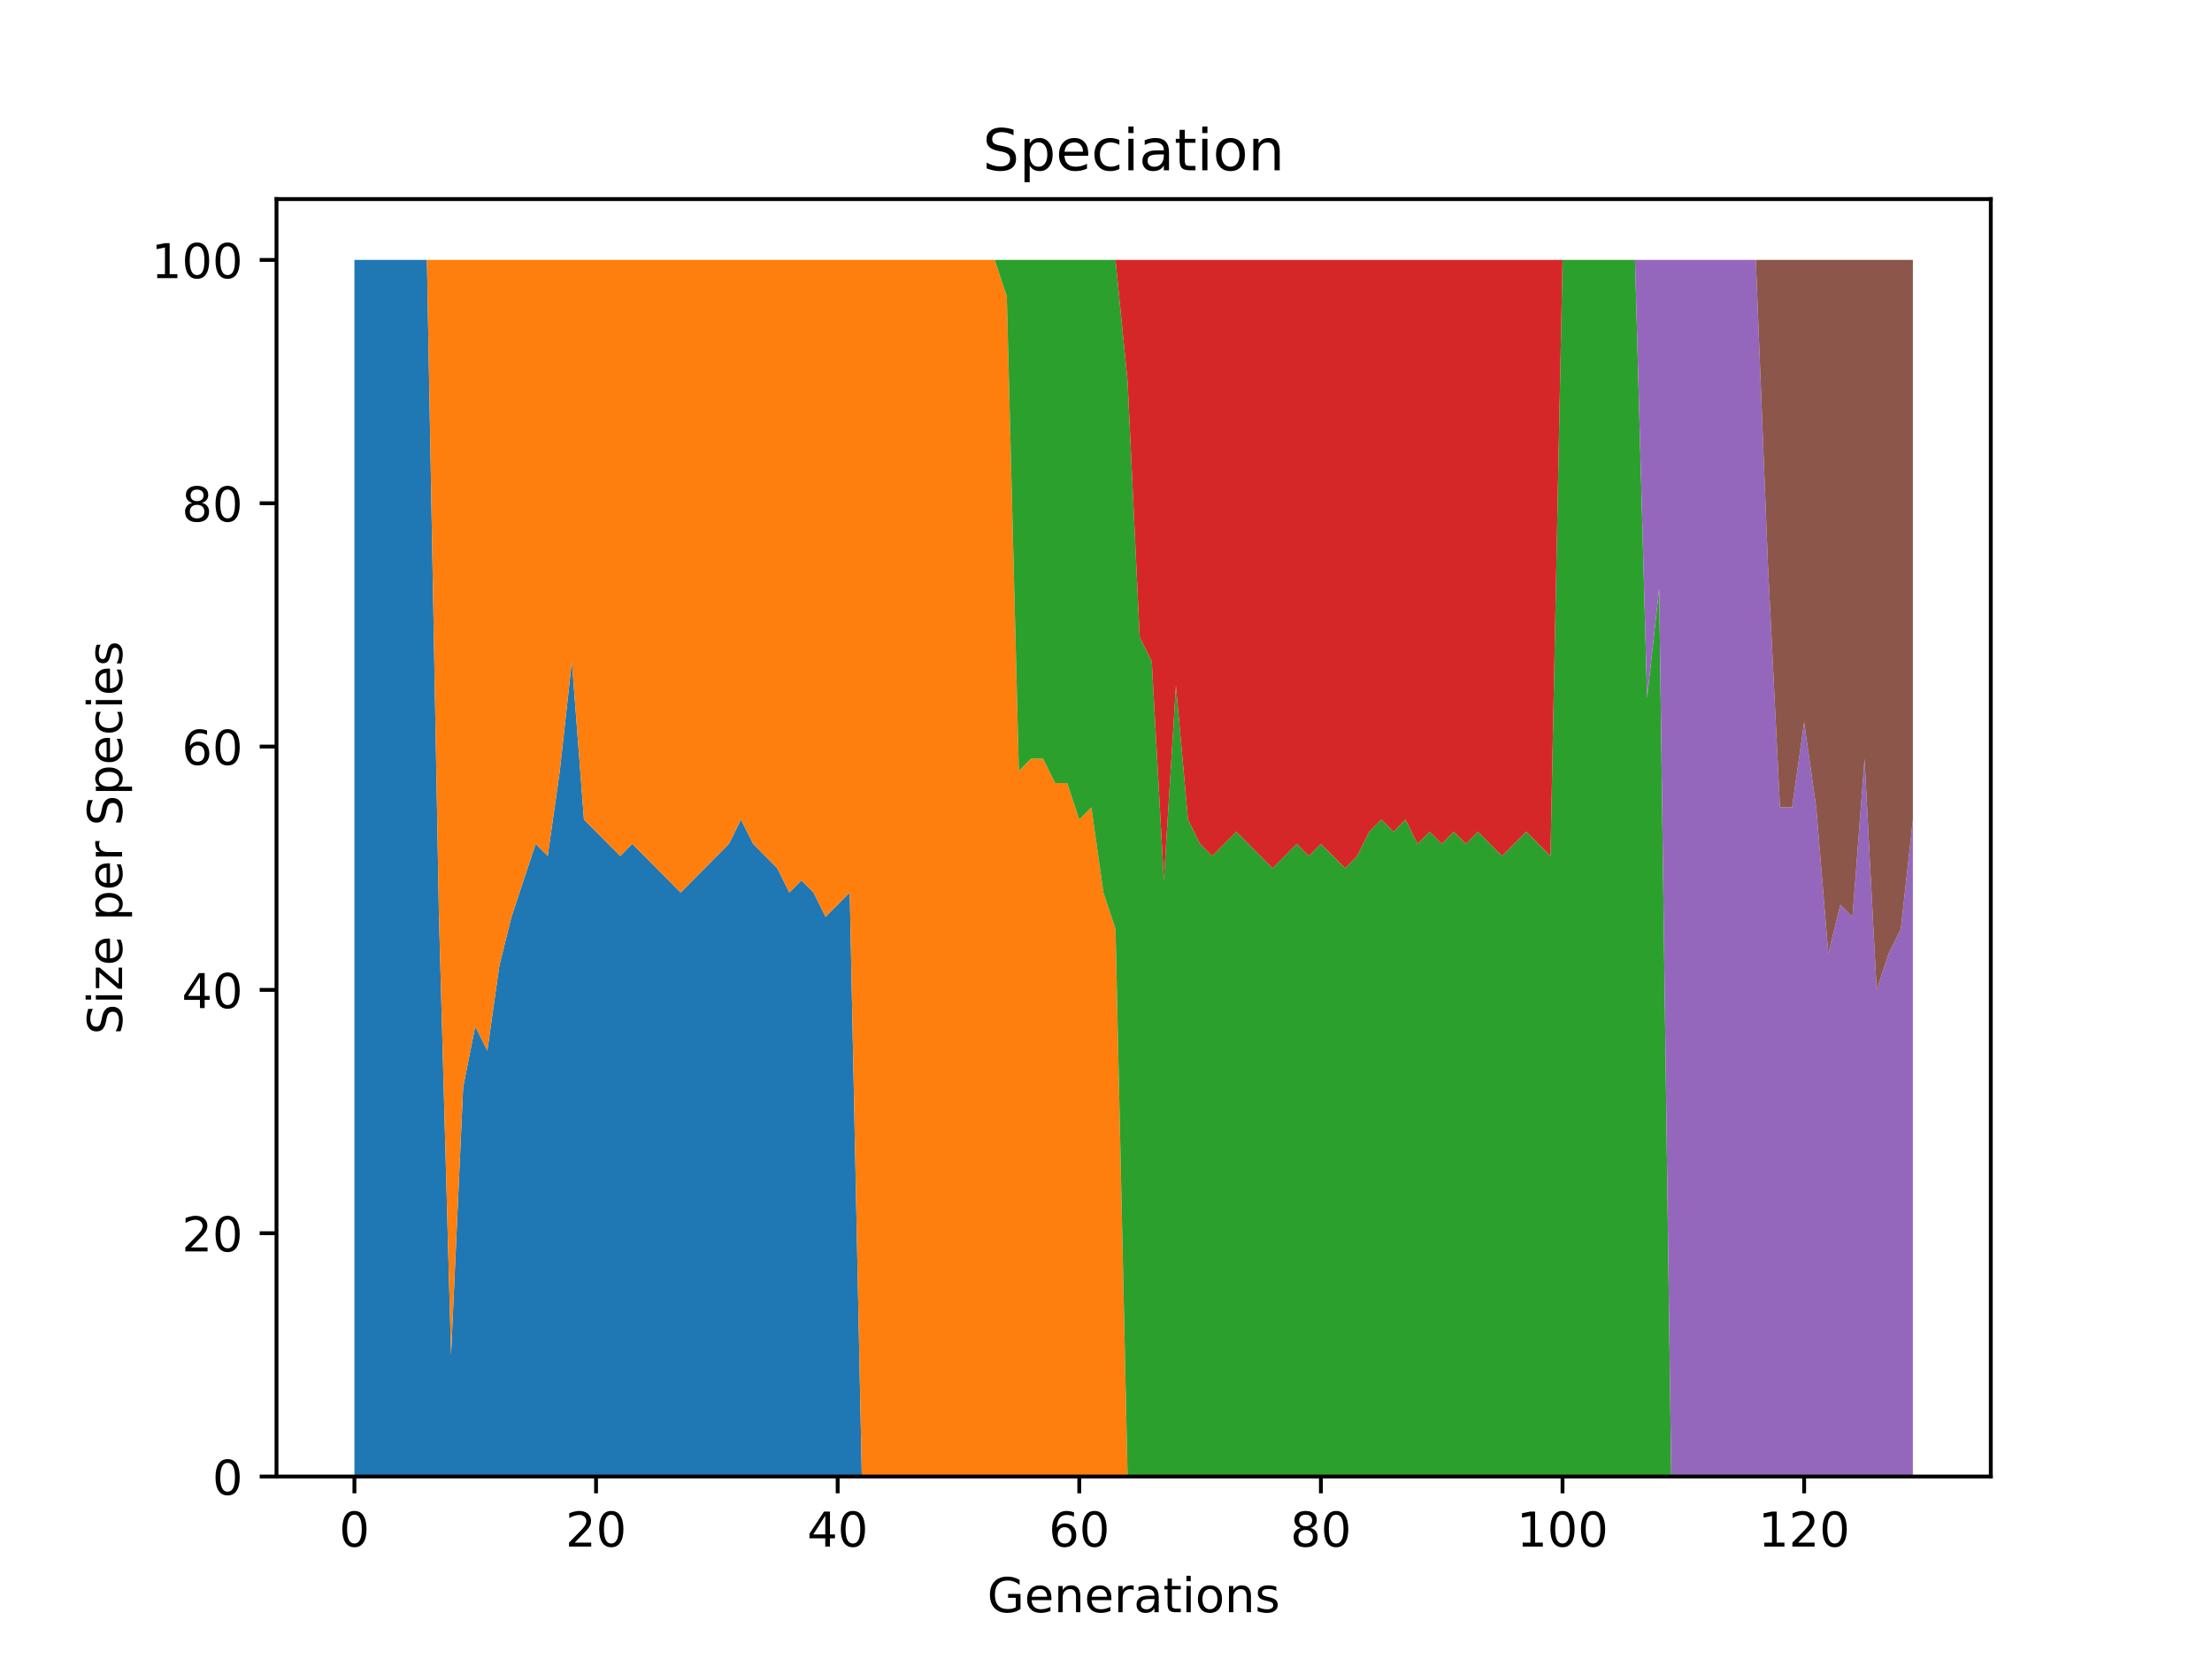<?xml version="1.0" encoding="utf-8" standalone="no"?>
<!DOCTYPE svg PUBLIC "-//W3C//DTD SVG 1.1//EN"
  "http://www.w3.org/Graphics/SVG/1.1/DTD/svg11.dtd">
<!-- Created with matplotlib (https://matplotlib.org/) -->
<svg height="345.6pt" version="1.1" viewBox="0 0 460.8 345.6" width="460.8pt" xmlns="http://www.w3.org/2000/svg" xmlns:xlink="http://www.w3.org/1999/xlink">
 <defs>
  <style type="text/css">*{stroke-linecap:butt;stroke-linejoin:round;}</style>
 </defs>
 <g id="figure_1">
  <g id="patch_1">
   <path d="M 0 345.6 
L 460.8 345.6 
L 460.8 0 
L 0 0 
z
" style="fill:#ffffff;"/>
  </g>
  <g id="axes_1">
   <g id="patch_2">
    <path d="M 57.6 307.584 
L 414.72 307.584 
L 414.72 41.472 
L 57.6 41.472 
z
" style="fill:#ffffff;"/>
   </g>
   <g id="PolyCollection_1">
    <path clip-path="url(#p47a2863ee7)" d="M 73.833 54.144 
L 73.833 307.584 
L 76.349 307.584 
L 78.866 307.584 
L 81.383 307.584 
L 83.9 307.584 
L 86.416 307.584 
L 88.933 307.584 
L 91.45 307.584 
L 93.966 307.584 
L 96.483 307.584 
L 99 307.584 
L 101.516 307.584 
L 104.033 307.584 
L 106.55 307.584 
L 109.067 307.584 
L 111.583 307.584 
L 114.1 307.584 
L 116.617 307.584 
L 119.133 307.584 
L 121.65 307.584 
L 124.167 307.584 
L 126.683 307.584 
L 129.2 307.584 
L 131.717 307.584 
L 134.234 307.584 
L 136.75 307.584 
L 139.267 307.584 
L 141.784 307.584 
L 144.3 307.584 
L 146.817 307.584 
L 149.334 307.584 
L 151.85 307.584 
L 154.367 307.584 
L 156.884 307.584 
L 159.401 307.584 
L 161.917 307.584 
L 164.434 307.584 
L 166.951 307.584 
L 169.467 307.584 
L 171.984 307.584 
L 174.501 307.584 
L 177.018 307.584 
L 179.534 307.584 
L 182.051 307.584 
L 184.568 307.584 
L 187.084 307.584 
L 189.601 307.584 
L 192.118 307.584 
L 194.634 307.584 
L 197.151 307.584 
L 199.668 307.584 
L 202.185 307.584 
L 204.701 307.584 
L 207.218 307.584 
L 209.735 307.584 
L 212.251 307.584 
L 214.768 307.584 
L 217.285 307.584 
L 219.801 307.584 
L 222.318 307.584 
L 224.835 307.584 
L 227.352 307.584 
L 229.868 307.584 
L 232.385 307.584 
L 234.902 307.584 
L 237.418 307.584 
L 239.935 307.584 
L 242.452 307.584 
L 244.968 307.584 
L 247.485 307.584 
L 250.002 307.584 
L 252.519 307.584 
L 255.035 307.584 
L 257.552 307.584 
L 260.069 307.584 
L 262.585 307.584 
L 265.102 307.584 
L 267.619 307.584 
L 270.135 307.584 
L 272.652 307.584 
L 275.169 307.584 
L 277.686 307.584 
L 280.202 307.584 
L 282.719 307.584 
L 285.236 307.584 
L 287.752 307.584 
L 290.269 307.584 
L 292.786 307.584 
L 295.302 307.584 
L 297.819 307.584 
L 300.336 307.584 
L 302.853 307.584 
L 305.369 307.584 
L 307.886 307.584 
L 310.403 307.584 
L 312.919 307.584 
L 315.436 307.584 
L 317.953 307.584 
L 320.47 307.584 
L 322.986 307.584 
L 325.503 307.584 
L 328.02 307.584 
L 330.536 307.584 
L 333.053 307.584 
L 335.57 307.584 
L 338.086 307.584 
L 340.603 307.584 
L 343.12 307.584 
L 345.637 307.584 
L 348.153 307.584 
L 350.67 307.584 
L 353.187 307.584 
L 355.703 307.584 
L 358.22 307.584 
L 360.737 307.584 
L 363.253 307.584 
L 365.77 307.584 
L 368.287 307.584 
L 370.804 307.584 
L 373.32 307.584 
L 375.837 307.584 
L 378.354 307.584 
L 380.87 307.584 
L 383.387 307.584 
L 385.904 307.584 
L 388.42 307.584 
L 390.937 307.584 
L 393.454 307.584 
L 395.971 307.584 
L 398.487 307.584 
L 398.487 307.584 
L 398.487 307.584 
L 395.971 307.584 
L 393.454 307.584 
L 390.937 307.584 
L 388.42 307.584 
L 385.904 307.584 
L 383.387 307.584 
L 380.87 307.584 
L 378.354 307.584 
L 375.837 307.584 
L 373.32 307.584 
L 370.804 307.584 
L 368.287 307.584 
L 365.77 307.584 
L 363.253 307.584 
L 360.737 307.584 
L 358.22 307.584 
L 355.703 307.584 
L 353.187 307.584 
L 350.67 307.584 
L 348.153 307.584 
L 345.637 307.584 
L 343.12 307.584 
L 340.603 307.584 
L 338.086 307.584 
L 335.57 307.584 
L 333.053 307.584 
L 330.536 307.584 
L 328.02 307.584 
L 325.503 307.584 
L 322.986 307.584 
L 320.47 307.584 
L 317.953 307.584 
L 315.436 307.584 
L 312.919 307.584 
L 310.403 307.584 
L 307.886 307.584 
L 305.369 307.584 
L 302.853 307.584 
L 300.336 307.584 
L 297.819 307.584 
L 295.302 307.584 
L 292.786 307.584 
L 290.269 307.584 
L 287.752 307.584 
L 285.236 307.584 
L 282.719 307.584 
L 280.202 307.584 
L 277.686 307.584 
L 275.169 307.584 
L 272.652 307.584 
L 270.135 307.584 
L 267.619 307.584 
L 265.102 307.584 
L 262.585 307.584 
L 260.069 307.584 
L 257.552 307.584 
L 255.035 307.584 
L 252.519 307.584 
L 250.002 307.584 
L 247.485 307.584 
L 244.968 307.584 
L 242.452 307.584 
L 239.935 307.584 
L 237.418 307.584 
L 234.902 307.584 
L 232.385 307.584 
L 229.868 307.584 
L 227.352 307.584 
L 224.835 307.584 
L 222.318 307.584 
L 219.801 307.584 
L 217.285 307.584 
L 214.768 307.584 
L 212.251 307.584 
L 209.735 307.584 
L 207.218 307.584 
L 204.701 307.584 
L 202.185 307.584 
L 199.668 307.584 
L 197.151 307.584 
L 194.634 307.584 
L 192.118 307.584 
L 189.601 307.584 
L 187.084 307.584 
L 184.568 307.584 
L 182.051 307.584 
L 179.534 307.584 
L 177.018 185.933 
L 174.501 188.467 
L 171.984 191.002 
L 169.467 185.933 
L 166.951 183.398 
L 164.434 185.933 
L 161.917 180.864 
L 159.401 178.33 
L 156.884 175.795 
L 154.367 170.726 
L 151.85 175.795 
L 149.334 178.33 
L 146.817 180.864 
L 144.3 183.398 
L 141.784 185.933 
L 139.267 183.398 
L 136.75 180.864 
L 134.234 178.33 
L 131.717 175.795 
L 129.2 178.33 
L 126.683 175.795 
L 124.167 173.261 
L 121.65 170.726 
L 119.133 137.779 
L 116.617 160.589 
L 114.1 178.33 
L 111.583 175.795 
L 109.067 183.398 
L 106.55 191.002 
L 104.033 201.139 
L 101.516 218.88 
L 99 213.811 
L 96.483 226.483 
L 93.966 282.24 
L 91.45 191.002 
L 88.933 54.144 
L 86.416 54.144 
L 83.9 54.144 
L 81.383 54.144 
L 78.866 54.144 
L 76.349 54.144 
L 73.833 54.144 
z
" style="fill:#1f77b4;"/>
   </g>
   <g id="PolyCollection_2">
    <path clip-path="url(#p47a2863ee7)" d="M 73.833 54.144 
L 73.833 54.144 
L 76.349 54.144 
L 78.866 54.144 
L 81.383 54.144 
L 83.9 54.144 
L 86.416 54.144 
L 88.933 54.144 
L 91.45 191.002 
L 93.966 282.24 
L 96.483 226.483 
L 99 213.811 
L 101.516 218.88 
L 104.033 201.139 
L 106.55 191.002 
L 109.067 183.398 
L 111.583 175.795 
L 114.1 178.33 
L 116.617 160.589 
L 119.133 137.779 
L 121.65 170.726 
L 124.167 173.261 
L 126.683 175.795 
L 129.2 178.33 
L 131.717 175.795 
L 134.234 178.33 
L 136.75 180.864 
L 139.267 183.398 
L 141.784 185.933 
L 144.3 183.398 
L 146.817 180.864 
L 149.334 178.33 
L 151.85 175.795 
L 154.367 170.726 
L 156.884 175.795 
L 159.401 178.33 
L 161.917 180.864 
L 164.434 185.933 
L 166.951 183.398 
L 169.467 185.933 
L 171.984 191.002 
L 174.501 188.467 
L 177.018 185.933 
L 179.534 307.584 
L 182.051 307.584 
L 184.568 307.584 
L 187.084 307.584 
L 189.601 307.584 
L 192.118 307.584 
L 194.634 307.584 
L 197.151 307.584 
L 199.668 307.584 
L 202.185 307.584 
L 204.701 307.584 
L 207.218 307.584 
L 209.735 307.584 
L 212.251 307.584 
L 214.768 307.584 
L 217.285 307.584 
L 219.801 307.584 
L 222.318 307.584 
L 224.835 307.584 
L 227.352 307.584 
L 229.868 307.584 
L 232.385 307.584 
L 234.902 307.584 
L 237.418 307.584 
L 239.935 307.584 
L 242.452 307.584 
L 244.968 307.584 
L 247.485 307.584 
L 250.002 307.584 
L 252.519 307.584 
L 255.035 307.584 
L 257.552 307.584 
L 260.069 307.584 
L 262.585 307.584 
L 265.102 307.584 
L 267.619 307.584 
L 270.135 307.584 
L 272.652 307.584 
L 275.169 307.584 
L 277.686 307.584 
L 280.202 307.584 
L 282.719 307.584 
L 285.236 307.584 
L 287.752 307.584 
L 290.269 307.584 
L 292.786 307.584 
L 295.302 307.584 
L 297.819 307.584 
L 300.336 307.584 
L 302.853 307.584 
L 305.369 307.584 
L 307.886 307.584 
L 310.403 307.584 
L 312.919 307.584 
L 315.436 307.584 
L 317.953 307.584 
L 320.47 307.584 
L 322.986 307.584 
L 325.503 307.584 
L 328.02 307.584 
L 330.536 307.584 
L 333.053 307.584 
L 335.57 307.584 
L 338.086 307.584 
L 340.603 307.584 
L 343.12 307.584 
L 345.637 307.584 
L 348.153 307.584 
L 350.67 307.584 
L 353.187 307.584 
L 355.703 307.584 
L 358.22 307.584 
L 360.737 307.584 
L 363.253 307.584 
L 365.77 307.584 
L 368.287 307.584 
L 370.804 307.584 
L 373.32 307.584 
L 375.837 307.584 
L 378.354 307.584 
L 380.87 307.584 
L 383.387 307.584 
L 385.904 307.584 
L 388.42 307.584 
L 390.937 307.584 
L 393.454 307.584 
L 395.971 307.584 
L 398.487 307.584 
L 398.487 307.584 
L 398.487 307.584 
L 395.971 307.584 
L 393.454 307.584 
L 390.937 307.584 
L 388.42 307.584 
L 385.904 307.584 
L 383.387 307.584 
L 380.87 307.584 
L 378.354 307.584 
L 375.837 307.584 
L 373.32 307.584 
L 370.804 307.584 
L 368.287 307.584 
L 365.77 307.584 
L 363.253 307.584 
L 360.737 307.584 
L 358.22 307.584 
L 355.703 307.584 
L 353.187 307.584 
L 350.67 307.584 
L 348.153 307.584 
L 345.637 307.584 
L 343.12 307.584 
L 340.603 307.584 
L 338.086 307.584 
L 335.57 307.584 
L 333.053 307.584 
L 330.536 307.584 
L 328.02 307.584 
L 325.503 307.584 
L 322.986 307.584 
L 320.47 307.584 
L 317.953 307.584 
L 315.436 307.584 
L 312.919 307.584 
L 310.403 307.584 
L 307.886 307.584 
L 305.369 307.584 
L 302.853 307.584 
L 300.336 307.584 
L 297.819 307.584 
L 295.302 307.584 
L 292.786 307.584 
L 290.269 307.584 
L 287.752 307.584 
L 285.236 307.584 
L 282.719 307.584 
L 280.202 307.584 
L 277.686 307.584 
L 275.169 307.584 
L 272.652 307.584 
L 270.135 307.584 
L 267.619 307.584 
L 265.102 307.584 
L 262.585 307.584 
L 260.069 307.584 
L 257.552 307.584 
L 255.035 307.584 
L 252.519 307.584 
L 250.002 307.584 
L 247.485 307.584 
L 244.968 307.584 
L 242.452 307.584 
L 239.935 307.584 
L 237.418 307.584 
L 234.902 307.584 
L 232.385 193.536 
L 229.868 185.933 
L 227.352 168.192 
L 224.835 170.726 
L 222.318 163.123 
L 219.801 163.123 
L 217.285 158.054 
L 214.768 158.054 
L 212.251 160.589 
L 209.735 61.747 
L 207.218 54.144 
L 204.701 54.144 
L 202.185 54.144 
L 199.668 54.144 
L 197.151 54.144 
L 194.634 54.144 
L 192.118 54.144 
L 189.601 54.144 
L 187.084 54.144 
L 184.568 54.144 
L 182.051 54.144 
L 179.534 54.144 
L 177.018 54.144 
L 174.501 54.144 
L 171.984 54.144 
L 169.467 54.144 
L 166.951 54.144 
L 164.434 54.144 
L 161.917 54.144 
L 159.401 54.144 
L 156.884 54.144 
L 154.367 54.144 
L 151.85 54.144 
L 149.334 54.144 
L 146.817 54.144 
L 144.3 54.144 
L 141.784 54.144 
L 139.267 54.144 
L 136.75 54.144 
L 134.234 54.144 
L 131.717 54.144 
L 129.2 54.144 
L 126.683 54.144 
L 124.167 54.144 
L 121.65 54.144 
L 119.133 54.144 
L 116.617 54.144 
L 114.1 54.144 
L 111.583 54.144 
L 109.067 54.144 
L 106.55 54.144 
L 104.033 54.144 
L 101.516 54.144 
L 99 54.144 
L 96.483 54.144 
L 93.966 54.144 
L 91.45 54.144 
L 88.933 54.144 
L 86.416 54.144 
L 83.9 54.144 
L 81.383 54.144 
L 78.866 54.144 
L 76.349 54.144 
L 73.833 54.144 
z
" style="fill:#ff7f0e;"/>
   </g>
   <g id="PolyCollection_3">
    <path clip-path="url(#p47a2863ee7)" d="M 73.833 54.144 
L 73.833 54.144 
L 76.349 54.144 
L 78.866 54.144 
L 81.383 54.144 
L 83.9 54.144 
L 86.416 54.144 
L 88.933 54.144 
L 91.45 54.144 
L 93.966 54.144 
L 96.483 54.144 
L 99 54.144 
L 101.516 54.144 
L 104.033 54.144 
L 106.55 54.144 
L 109.067 54.144 
L 111.583 54.144 
L 114.1 54.144 
L 116.617 54.144 
L 119.133 54.144 
L 121.65 54.144 
L 124.167 54.144 
L 126.683 54.144 
L 129.2 54.144 
L 131.717 54.144 
L 134.234 54.144 
L 136.75 54.144 
L 139.267 54.144 
L 141.784 54.144 
L 144.3 54.144 
L 146.817 54.144 
L 149.334 54.144 
L 151.85 54.144 
L 154.367 54.144 
L 156.884 54.144 
L 159.401 54.144 
L 161.917 54.144 
L 164.434 54.144 
L 166.951 54.144 
L 169.467 54.144 
L 171.984 54.144 
L 174.501 54.144 
L 177.018 54.144 
L 179.534 54.144 
L 182.051 54.144 
L 184.568 54.144 
L 187.084 54.144 
L 189.601 54.144 
L 192.118 54.144 
L 194.634 54.144 
L 197.151 54.144 
L 199.668 54.144 
L 202.185 54.144 
L 204.701 54.144 
L 207.218 54.144 
L 209.735 61.747 
L 212.251 160.589 
L 214.768 158.054 
L 217.285 158.054 
L 219.801 163.123 
L 222.318 163.123 
L 224.835 170.726 
L 227.352 168.192 
L 229.868 185.933 
L 232.385 193.536 
L 234.902 307.584 
L 237.418 307.584 
L 239.935 307.584 
L 242.452 307.584 
L 244.968 307.584 
L 247.485 307.584 
L 250.002 307.584 
L 252.519 307.584 
L 255.035 307.584 
L 257.552 307.584 
L 260.069 307.584 
L 262.585 307.584 
L 265.102 307.584 
L 267.619 307.584 
L 270.135 307.584 
L 272.652 307.584 
L 275.169 307.584 
L 277.686 307.584 
L 280.202 307.584 
L 282.719 307.584 
L 285.236 307.584 
L 287.752 307.584 
L 290.269 307.584 
L 292.786 307.584 
L 295.302 307.584 
L 297.819 307.584 
L 300.336 307.584 
L 302.853 307.584 
L 305.369 307.584 
L 307.886 307.584 
L 310.403 307.584 
L 312.919 307.584 
L 315.436 307.584 
L 317.953 307.584 
L 320.47 307.584 
L 322.986 307.584 
L 325.503 307.584 
L 328.02 307.584 
L 330.536 307.584 
L 333.053 307.584 
L 335.57 307.584 
L 338.086 307.584 
L 340.603 307.584 
L 343.12 307.584 
L 345.637 307.584 
L 348.153 307.584 
L 350.67 307.584 
L 353.187 307.584 
L 355.703 307.584 
L 358.22 307.584 
L 360.737 307.584 
L 363.253 307.584 
L 365.77 307.584 
L 368.287 307.584 
L 370.804 307.584 
L 373.32 307.584 
L 375.837 307.584 
L 378.354 307.584 
L 380.87 307.584 
L 383.387 307.584 
L 385.904 307.584 
L 388.42 307.584 
L 390.937 307.584 
L 393.454 307.584 
L 395.971 307.584 
L 398.487 307.584 
L 398.487 307.584 
L 398.487 307.584 
L 395.971 307.584 
L 393.454 307.584 
L 390.937 307.584 
L 388.42 307.584 
L 385.904 307.584 
L 383.387 307.584 
L 380.87 307.584 
L 378.354 307.584 
L 375.837 307.584 
L 373.32 307.584 
L 370.804 307.584 
L 368.287 307.584 
L 365.77 307.584 
L 363.253 307.584 
L 360.737 307.584 
L 358.22 307.584 
L 355.703 307.584 
L 353.187 307.584 
L 350.67 307.584 
L 348.153 307.584 
L 345.637 122.573 
L 343.12 145.382 
L 340.603 54.144 
L 338.086 54.144 
L 335.57 54.144 
L 333.053 54.144 
L 330.536 54.144 
L 328.02 54.144 
L 325.503 54.144 
L 322.986 178.33 
L 320.47 175.795 
L 317.953 173.261 
L 315.436 175.795 
L 312.919 178.33 
L 310.403 175.795 
L 307.886 173.261 
L 305.369 175.795 
L 302.853 173.261 
L 300.336 175.795 
L 297.819 173.261 
L 295.302 175.795 
L 292.786 170.726 
L 290.269 173.261 
L 287.752 170.726 
L 285.236 173.261 
L 282.719 178.33 
L 280.202 180.864 
L 277.686 178.33 
L 275.169 175.795 
L 272.652 178.33 
L 270.135 175.795 
L 267.619 178.33 
L 265.102 180.864 
L 262.585 178.33 
L 260.069 175.795 
L 257.552 173.261 
L 255.035 175.795 
L 252.519 178.33 
L 250.002 175.795 
L 247.485 170.726 
L 244.968 142.848 
L 242.452 183.398 
L 239.935 137.779 
L 237.418 132.71 
L 234.902 79.488 
L 232.385 54.144 
L 229.868 54.144 
L 227.352 54.144 
L 224.835 54.144 
L 222.318 54.144 
L 219.801 54.144 
L 217.285 54.144 
L 214.768 54.144 
L 212.251 54.144 
L 209.735 54.144 
L 207.218 54.144 
L 204.701 54.144 
L 202.185 54.144 
L 199.668 54.144 
L 197.151 54.144 
L 194.634 54.144 
L 192.118 54.144 
L 189.601 54.144 
L 187.084 54.144 
L 184.568 54.144 
L 182.051 54.144 
L 179.534 54.144 
L 177.018 54.144 
L 174.501 54.144 
L 171.984 54.144 
L 169.467 54.144 
L 166.951 54.144 
L 164.434 54.144 
L 161.917 54.144 
L 159.401 54.144 
L 156.884 54.144 
L 154.367 54.144 
L 151.85 54.144 
L 149.334 54.144 
L 146.817 54.144 
L 144.3 54.144 
L 141.784 54.144 
L 139.267 54.144 
L 136.75 54.144 
L 134.234 54.144 
L 131.717 54.144 
L 129.2 54.144 
L 126.683 54.144 
L 124.167 54.144 
L 121.65 54.144 
L 119.133 54.144 
L 116.617 54.144 
L 114.1 54.144 
L 111.583 54.144 
L 109.067 54.144 
L 106.55 54.144 
L 104.033 54.144 
L 101.516 54.144 
L 99 54.144 
L 96.483 54.144 
L 93.966 54.144 
L 91.45 54.144 
L 88.933 54.144 
L 86.416 54.144 
L 83.9 54.144 
L 81.383 54.144 
L 78.866 54.144 
L 76.349 54.144 
L 73.833 54.144 
z
" style="fill:#2ca02c;"/>
   </g>
   <g id="PolyCollection_4">
    <path clip-path="url(#p47a2863ee7)" d="M 73.833 54.144 
L 73.833 54.144 
L 76.349 54.144 
L 78.866 54.144 
L 81.383 54.144 
L 83.9 54.144 
L 86.416 54.144 
L 88.933 54.144 
L 91.45 54.144 
L 93.966 54.144 
L 96.483 54.144 
L 99 54.144 
L 101.516 54.144 
L 104.033 54.144 
L 106.55 54.144 
L 109.067 54.144 
L 111.583 54.144 
L 114.1 54.144 
L 116.617 54.144 
L 119.133 54.144 
L 121.65 54.144 
L 124.167 54.144 
L 126.683 54.144 
L 129.2 54.144 
L 131.717 54.144 
L 134.234 54.144 
L 136.75 54.144 
L 139.267 54.144 
L 141.784 54.144 
L 144.3 54.144 
L 146.817 54.144 
L 149.334 54.144 
L 151.85 54.144 
L 154.367 54.144 
L 156.884 54.144 
L 159.401 54.144 
L 161.917 54.144 
L 164.434 54.144 
L 166.951 54.144 
L 169.467 54.144 
L 171.984 54.144 
L 174.501 54.144 
L 177.018 54.144 
L 179.534 54.144 
L 182.051 54.144 
L 184.568 54.144 
L 187.084 54.144 
L 189.601 54.144 
L 192.118 54.144 
L 194.634 54.144 
L 197.151 54.144 
L 199.668 54.144 
L 202.185 54.144 
L 204.701 54.144 
L 207.218 54.144 
L 209.735 54.144 
L 212.251 54.144 
L 214.768 54.144 
L 217.285 54.144 
L 219.801 54.144 
L 222.318 54.144 
L 224.835 54.144 
L 227.352 54.144 
L 229.868 54.144 
L 232.385 54.144 
L 234.902 79.488 
L 237.418 132.71 
L 239.935 137.779 
L 242.452 183.398 
L 244.968 142.848 
L 247.485 170.726 
L 250.002 175.795 
L 252.519 178.33 
L 255.035 175.795 
L 257.552 173.261 
L 260.069 175.795 
L 262.585 178.33 
L 265.102 180.864 
L 267.619 178.33 
L 270.135 175.795 
L 272.652 178.33 
L 275.169 175.795 
L 277.686 178.33 
L 280.202 180.864 
L 282.719 178.33 
L 285.236 173.261 
L 287.752 170.726 
L 290.269 173.261 
L 292.786 170.726 
L 295.302 175.795 
L 297.819 173.261 
L 300.336 175.795 
L 302.853 173.261 
L 305.369 175.795 
L 307.886 173.261 
L 310.403 175.795 
L 312.919 178.33 
L 315.436 175.795 
L 317.953 173.261 
L 320.47 175.795 
L 322.986 178.33 
L 325.503 54.144 
L 328.02 54.144 
L 330.536 54.144 
L 333.053 54.144 
L 335.57 54.144 
L 338.086 54.144 
L 340.603 54.144 
L 343.12 145.382 
L 345.637 122.573 
L 348.153 307.584 
L 350.67 307.584 
L 353.187 307.584 
L 355.703 307.584 
L 358.22 307.584 
L 360.737 307.584 
L 363.253 307.584 
L 365.77 307.584 
L 368.287 307.584 
L 370.804 307.584 
L 373.32 307.584 
L 375.837 307.584 
L 378.354 307.584 
L 380.87 307.584 
L 383.387 307.584 
L 385.904 307.584 
L 388.42 307.584 
L 390.937 307.584 
L 393.454 307.584 
L 395.971 307.584 
L 398.487 307.584 
L 398.487 307.584 
L 398.487 307.584 
L 395.971 307.584 
L 393.454 307.584 
L 390.937 307.584 
L 388.42 307.584 
L 385.904 307.584 
L 383.387 307.584 
L 380.87 307.584 
L 378.354 307.584 
L 375.837 307.584 
L 373.32 307.584 
L 370.804 307.584 
L 368.287 307.584 
L 365.77 307.584 
L 363.253 307.584 
L 360.737 307.584 
L 358.22 307.584 
L 355.703 307.584 
L 353.187 307.584 
L 350.67 307.584 
L 348.153 307.584 
L 345.637 122.573 
L 343.12 145.382 
L 340.603 54.144 
L 338.086 54.144 
L 335.57 54.144 
L 333.053 54.144 
L 330.536 54.144 
L 328.02 54.144 
L 325.503 54.144 
L 322.986 54.144 
L 320.47 54.144 
L 317.953 54.144 
L 315.436 54.144 
L 312.919 54.144 
L 310.403 54.144 
L 307.886 54.144 
L 305.369 54.144 
L 302.853 54.144 
L 300.336 54.144 
L 297.819 54.144 
L 295.302 54.144 
L 292.786 54.144 
L 290.269 54.144 
L 287.752 54.144 
L 285.236 54.144 
L 282.719 54.144 
L 280.202 54.144 
L 277.686 54.144 
L 275.169 54.144 
L 272.652 54.144 
L 270.135 54.144 
L 267.619 54.144 
L 265.102 54.144 
L 262.585 54.144 
L 260.069 54.144 
L 257.552 54.144 
L 255.035 54.144 
L 252.519 54.144 
L 250.002 54.144 
L 247.485 54.144 
L 244.968 54.144 
L 242.452 54.144 
L 239.935 54.144 
L 237.418 54.144 
L 234.902 54.144 
L 232.385 54.144 
L 229.868 54.144 
L 227.352 54.144 
L 224.835 54.144 
L 222.318 54.144 
L 219.801 54.144 
L 217.285 54.144 
L 214.768 54.144 
L 212.251 54.144 
L 209.735 54.144 
L 207.218 54.144 
L 204.701 54.144 
L 202.185 54.144 
L 199.668 54.144 
L 197.151 54.144 
L 194.634 54.144 
L 192.118 54.144 
L 189.601 54.144 
L 187.084 54.144 
L 184.568 54.144 
L 182.051 54.144 
L 179.534 54.144 
L 177.018 54.144 
L 174.501 54.144 
L 171.984 54.144 
L 169.467 54.144 
L 166.951 54.144 
L 164.434 54.144 
L 161.917 54.144 
L 159.401 54.144 
L 156.884 54.144 
L 154.367 54.144 
L 151.85 54.144 
L 149.334 54.144 
L 146.817 54.144 
L 144.3 54.144 
L 141.784 54.144 
L 139.267 54.144 
L 136.75 54.144 
L 134.234 54.144 
L 131.717 54.144 
L 129.2 54.144 
L 126.683 54.144 
L 124.167 54.144 
L 121.65 54.144 
L 119.133 54.144 
L 116.617 54.144 
L 114.1 54.144 
L 111.583 54.144 
L 109.067 54.144 
L 106.55 54.144 
L 104.033 54.144 
L 101.516 54.144 
L 99 54.144 
L 96.483 54.144 
L 93.966 54.144 
L 91.45 54.144 
L 88.933 54.144 
L 86.416 54.144 
L 83.9 54.144 
L 81.383 54.144 
L 78.866 54.144 
L 76.349 54.144 
L 73.833 54.144 
z
" style="fill:#d62728;"/>
   </g>
   <g id="PolyCollection_5">
    <path clip-path="url(#p47a2863ee7)" d="M 73.833 54.144 
L 73.833 54.144 
L 76.349 54.144 
L 78.866 54.144 
L 81.383 54.144 
L 83.9 54.144 
L 86.416 54.144 
L 88.933 54.144 
L 91.45 54.144 
L 93.966 54.144 
L 96.483 54.144 
L 99 54.144 
L 101.516 54.144 
L 104.033 54.144 
L 106.55 54.144 
L 109.067 54.144 
L 111.583 54.144 
L 114.1 54.144 
L 116.617 54.144 
L 119.133 54.144 
L 121.65 54.144 
L 124.167 54.144 
L 126.683 54.144 
L 129.2 54.144 
L 131.717 54.144 
L 134.234 54.144 
L 136.75 54.144 
L 139.267 54.144 
L 141.784 54.144 
L 144.3 54.144 
L 146.817 54.144 
L 149.334 54.144 
L 151.85 54.144 
L 154.367 54.144 
L 156.884 54.144 
L 159.401 54.144 
L 161.917 54.144 
L 164.434 54.144 
L 166.951 54.144 
L 169.467 54.144 
L 171.984 54.144 
L 174.501 54.144 
L 177.018 54.144 
L 179.534 54.144 
L 182.051 54.144 
L 184.568 54.144 
L 187.084 54.144 
L 189.601 54.144 
L 192.118 54.144 
L 194.634 54.144 
L 197.151 54.144 
L 199.668 54.144 
L 202.185 54.144 
L 204.701 54.144 
L 207.218 54.144 
L 209.735 54.144 
L 212.251 54.144 
L 214.768 54.144 
L 217.285 54.144 
L 219.801 54.144 
L 222.318 54.144 
L 224.835 54.144 
L 227.352 54.144 
L 229.868 54.144 
L 232.385 54.144 
L 234.902 54.144 
L 237.418 54.144 
L 239.935 54.144 
L 242.452 54.144 
L 244.968 54.144 
L 247.485 54.144 
L 250.002 54.144 
L 252.519 54.144 
L 255.035 54.144 
L 257.552 54.144 
L 260.069 54.144 
L 262.585 54.144 
L 265.102 54.144 
L 267.619 54.144 
L 270.135 54.144 
L 272.652 54.144 
L 275.169 54.144 
L 277.686 54.144 
L 280.202 54.144 
L 282.719 54.144 
L 285.236 54.144 
L 287.752 54.144 
L 290.269 54.144 
L 292.786 54.144 
L 295.302 54.144 
L 297.819 54.144 
L 300.336 54.144 
L 302.853 54.144 
L 305.369 54.144 
L 307.886 54.144 
L 310.403 54.144 
L 312.919 54.144 
L 315.436 54.144 
L 317.953 54.144 
L 320.47 54.144 
L 322.986 54.144 
L 325.503 54.144 
L 328.02 54.144 
L 330.536 54.144 
L 333.053 54.144 
L 335.57 54.144 
L 338.086 54.144 
L 340.603 54.144 
L 343.12 145.382 
L 345.637 122.573 
L 348.153 307.584 
L 350.67 307.584 
L 353.187 307.584 
L 355.703 307.584 
L 358.22 307.584 
L 360.737 307.584 
L 363.253 307.584 
L 365.77 307.584 
L 368.287 307.584 
L 370.804 307.584 
L 373.32 307.584 
L 375.837 307.584 
L 378.354 307.584 
L 380.87 307.584 
L 383.387 307.584 
L 385.904 307.584 
L 388.42 307.584 
L 390.937 307.584 
L 393.454 307.584 
L 395.971 307.584 
L 398.487 307.584 
L 398.487 170.726 
L 398.487 170.726 
L 395.971 193.536 
L 393.454 198.605 
L 390.937 206.208 
L 388.42 158.054 
L 385.904 191.002 
L 383.387 188.467 
L 380.87 198.605 
L 378.354 168.192 
L 375.837 150.451 
L 373.32 168.192 
L 370.804 168.192 
L 368.287 117.504 
L 365.77 54.144 
L 363.253 54.144 
L 360.737 54.144 
L 358.22 54.144 
L 355.703 54.144 
L 353.187 54.144 
L 350.67 54.144 
L 348.153 54.144 
L 345.637 54.144 
L 343.12 54.144 
L 340.603 54.144 
L 338.086 54.144 
L 335.57 54.144 
L 333.053 54.144 
L 330.536 54.144 
L 328.02 54.144 
L 325.503 54.144 
L 322.986 54.144 
L 320.47 54.144 
L 317.953 54.144 
L 315.436 54.144 
L 312.919 54.144 
L 310.403 54.144 
L 307.886 54.144 
L 305.369 54.144 
L 302.853 54.144 
L 300.336 54.144 
L 297.819 54.144 
L 295.302 54.144 
L 292.786 54.144 
L 290.269 54.144 
L 287.752 54.144 
L 285.236 54.144 
L 282.719 54.144 
L 280.202 54.144 
L 277.686 54.144 
L 275.169 54.144 
L 272.652 54.144 
L 270.135 54.144 
L 267.619 54.144 
L 265.102 54.144 
L 262.585 54.144 
L 260.069 54.144 
L 257.552 54.144 
L 255.035 54.144 
L 252.519 54.144 
L 250.002 54.144 
L 247.485 54.144 
L 244.968 54.144 
L 242.452 54.144 
L 239.935 54.144 
L 237.418 54.144 
L 234.902 54.144 
L 232.385 54.144 
L 229.868 54.144 
L 227.352 54.144 
L 224.835 54.144 
L 222.318 54.144 
L 219.801 54.144 
L 217.285 54.144 
L 214.768 54.144 
L 212.251 54.144 
L 209.735 54.144 
L 207.218 54.144 
L 204.701 54.144 
L 202.185 54.144 
L 199.668 54.144 
L 197.151 54.144 
L 194.634 54.144 
L 192.118 54.144 
L 189.601 54.144 
L 187.084 54.144 
L 184.568 54.144 
L 182.051 54.144 
L 179.534 54.144 
L 177.018 54.144 
L 174.501 54.144 
L 171.984 54.144 
L 169.467 54.144 
L 166.951 54.144 
L 164.434 54.144 
L 161.917 54.144 
L 159.401 54.144 
L 156.884 54.144 
L 154.367 54.144 
L 151.85 54.144 
L 149.334 54.144 
L 146.817 54.144 
L 144.3 54.144 
L 141.784 54.144 
L 139.267 54.144 
L 136.75 54.144 
L 134.234 54.144 
L 131.717 54.144 
L 129.2 54.144 
L 126.683 54.144 
L 124.167 54.144 
L 121.65 54.144 
L 119.133 54.144 
L 116.617 54.144 
L 114.1 54.144 
L 111.583 54.144 
L 109.067 54.144 
L 106.55 54.144 
L 104.033 54.144 
L 101.516 54.144 
L 99 54.144 
L 96.483 54.144 
L 93.966 54.144 
L 91.45 54.144 
L 88.933 54.144 
L 86.416 54.144 
L 83.9 54.144 
L 81.383 54.144 
L 78.866 54.144 
L 76.349 54.144 
L 73.833 54.144 
z
" style="fill:#9467bd;"/>
   </g>
   <g id="PolyCollection_6">
    <path clip-path="url(#p47a2863ee7)" d="M 73.833 54.144 
L 73.833 54.144 
L 76.349 54.144 
L 78.866 54.144 
L 81.383 54.144 
L 83.9 54.144 
L 86.416 54.144 
L 88.933 54.144 
L 91.45 54.144 
L 93.966 54.144 
L 96.483 54.144 
L 99 54.144 
L 101.516 54.144 
L 104.033 54.144 
L 106.55 54.144 
L 109.067 54.144 
L 111.583 54.144 
L 114.1 54.144 
L 116.617 54.144 
L 119.133 54.144 
L 121.65 54.144 
L 124.167 54.144 
L 126.683 54.144 
L 129.2 54.144 
L 131.717 54.144 
L 134.234 54.144 
L 136.75 54.144 
L 139.267 54.144 
L 141.784 54.144 
L 144.3 54.144 
L 146.817 54.144 
L 149.334 54.144 
L 151.85 54.144 
L 154.367 54.144 
L 156.884 54.144 
L 159.401 54.144 
L 161.917 54.144 
L 164.434 54.144 
L 166.951 54.144 
L 169.467 54.144 
L 171.984 54.144 
L 174.501 54.144 
L 177.018 54.144 
L 179.534 54.144 
L 182.051 54.144 
L 184.568 54.144 
L 187.084 54.144 
L 189.601 54.144 
L 192.118 54.144 
L 194.634 54.144 
L 197.151 54.144 
L 199.668 54.144 
L 202.185 54.144 
L 204.701 54.144 
L 207.218 54.144 
L 209.735 54.144 
L 212.251 54.144 
L 214.768 54.144 
L 217.285 54.144 
L 219.801 54.144 
L 222.318 54.144 
L 224.835 54.144 
L 227.352 54.144 
L 229.868 54.144 
L 232.385 54.144 
L 234.902 54.144 
L 237.418 54.144 
L 239.935 54.144 
L 242.452 54.144 
L 244.968 54.144 
L 247.485 54.144 
L 250.002 54.144 
L 252.519 54.144 
L 255.035 54.144 
L 257.552 54.144 
L 260.069 54.144 
L 262.585 54.144 
L 265.102 54.144 
L 267.619 54.144 
L 270.135 54.144 
L 272.652 54.144 
L 275.169 54.144 
L 277.686 54.144 
L 280.202 54.144 
L 282.719 54.144 
L 285.236 54.144 
L 287.752 54.144 
L 290.269 54.144 
L 292.786 54.144 
L 295.302 54.144 
L 297.819 54.144 
L 300.336 54.144 
L 302.853 54.144 
L 305.369 54.144 
L 307.886 54.144 
L 310.403 54.144 
L 312.919 54.144 
L 315.436 54.144 
L 317.953 54.144 
L 320.47 54.144 
L 322.986 54.144 
L 325.503 54.144 
L 328.02 54.144 
L 330.536 54.144 
L 333.053 54.144 
L 335.57 54.144 
L 338.086 54.144 
L 340.603 54.144 
L 343.12 54.144 
L 345.637 54.144 
L 348.153 54.144 
L 350.67 54.144 
L 353.187 54.144 
L 355.703 54.144 
L 358.22 54.144 
L 360.737 54.144 
L 363.253 54.144 
L 365.77 54.144 
L 368.287 117.504 
L 370.804 168.192 
L 373.32 168.192 
L 375.837 150.451 
L 378.354 168.192 
L 380.87 198.605 
L 383.387 188.467 
L 385.904 191.002 
L 388.42 158.054 
L 390.937 206.208 
L 393.454 198.605 
L 395.971 193.536 
L 398.487 170.726 
L 398.487 54.144 
L 398.487 54.144 
L 395.971 54.144 
L 393.454 54.144 
L 390.937 54.144 
L 388.42 54.144 
L 385.904 54.144 
L 383.387 54.144 
L 380.87 54.144 
L 378.354 54.144 
L 375.837 54.144 
L 373.32 54.144 
L 370.804 54.144 
L 368.287 54.144 
L 365.77 54.144 
L 363.253 54.144 
L 360.737 54.144 
L 358.22 54.144 
L 355.703 54.144 
L 353.187 54.144 
L 350.67 54.144 
L 348.153 54.144 
L 345.637 54.144 
L 343.12 54.144 
L 340.603 54.144 
L 338.086 54.144 
L 335.57 54.144 
L 333.053 54.144 
L 330.536 54.144 
L 328.02 54.144 
L 325.503 54.144 
L 322.986 54.144 
L 320.47 54.144 
L 317.953 54.144 
L 315.436 54.144 
L 312.919 54.144 
L 310.403 54.144 
L 307.886 54.144 
L 305.369 54.144 
L 302.853 54.144 
L 300.336 54.144 
L 297.819 54.144 
L 295.302 54.144 
L 292.786 54.144 
L 290.269 54.144 
L 287.752 54.144 
L 285.236 54.144 
L 282.719 54.144 
L 280.202 54.144 
L 277.686 54.144 
L 275.169 54.144 
L 272.652 54.144 
L 270.135 54.144 
L 267.619 54.144 
L 265.102 54.144 
L 262.585 54.144 
L 260.069 54.144 
L 257.552 54.144 
L 255.035 54.144 
L 252.519 54.144 
L 250.002 54.144 
L 247.485 54.144 
L 244.968 54.144 
L 242.452 54.144 
L 239.935 54.144 
L 237.418 54.144 
L 234.902 54.144 
L 232.385 54.144 
L 229.868 54.144 
L 227.352 54.144 
L 224.835 54.144 
L 222.318 54.144 
L 219.801 54.144 
L 217.285 54.144 
L 214.768 54.144 
L 212.251 54.144 
L 209.735 54.144 
L 207.218 54.144 
L 204.701 54.144 
L 202.185 54.144 
L 199.668 54.144 
L 197.151 54.144 
L 194.634 54.144 
L 192.118 54.144 
L 189.601 54.144 
L 187.084 54.144 
L 184.568 54.144 
L 182.051 54.144 
L 179.534 54.144 
L 177.018 54.144 
L 174.501 54.144 
L 171.984 54.144 
L 169.467 54.144 
L 166.951 54.144 
L 164.434 54.144 
L 161.917 54.144 
L 159.401 54.144 
L 156.884 54.144 
L 154.367 54.144 
L 151.85 54.144 
L 149.334 54.144 
L 146.817 54.144 
L 144.3 54.144 
L 141.784 54.144 
L 139.267 54.144 
L 136.75 54.144 
L 134.234 54.144 
L 131.717 54.144 
L 129.2 54.144 
L 126.683 54.144 
L 124.167 54.144 
L 121.65 54.144 
L 119.133 54.144 
L 116.617 54.144 
L 114.1 54.144 
L 111.583 54.144 
L 109.067 54.144 
L 106.55 54.144 
L 104.033 54.144 
L 101.516 54.144 
L 99 54.144 
L 96.483 54.144 
L 93.966 54.144 
L 91.45 54.144 
L 88.933 54.144 
L 86.416 54.144 
L 83.9 54.144 
L 81.383 54.144 
L 78.866 54.144 
L 76.349 54.144 
L 73.833 54.144 
z
" style="fill:#8c564b;"/>
   </g>
   <g id="matplotlib.axis_1">
    <g id="xtick_1">
     <g id="line2d_1">
      <defs>
       <path d="M 0 0 
L 0 3.5 
" id="m3a9b3b461c" style="stroke:#000000;stroke-width:0.8;"/>
      </defs>
      <g>
       <use style="stroke:#000000;stroke-width:0.8;" x="73.833" xlink:href="#m3a9b3b461c" y="307.584"/>
      </g>
     </g>
     <g id="text_1">
      <!-- 0 -->
      <g transform="translate(70.651 322.182)scale(0.1 -0.1)">
       <defs>
        <path d="M 31.781 66.406 
Q 24.172 66.406 20.328 58.906 
Q 16.5 51.422 16.5 36.375 
Q 16.5 21.391 20.328 13.891 
Q 24.172 6.391 31.781 6.391 
Q 39.453 6.391 43.281 13.891 
Q 47.125 21.391 47.125 36.375 
Q 47.125 51.422 43.281 58.906 
Q 39.453 66.406 31.781 66.406 
z
M 31.781 74.219 
Q 44.047 74.219 50.516 64.516 
Q 56.984 54.828 56.984 36.375 
Q 56.984 17.969 50.516 8.266 
Q 44.047 -1.422 31.781 -1.422 
Q 19.531 -1.422 13.062 8.266 
Q 6.594 17.969 6.594 36.375 
Q 6.594 54.828 13.062 64.516 
Q 19.531 74.219 31.781 74.219 
z
" id="DejaVuSans-48"/>
       </defs>
       <use xlink:href="#DejaVuSans-48"/>
      </g>
     </g>
    </g>
    <g id="xtick_2">
     <g id="line2d_2">
      <g>
       <use style="stroke:#000000;stroke-width:0.8;" x="124.167" xlink:href="#m3a9b3b461c" y="307.584"/>
      </g>
     </g>
     <g id="text_2">
      <!-- 20 -->
      <g transform="translate(117.804 322.182)scale(0.1 -0.1)">
       <defs>
        <path d="M 19.188 8.297 
L 53.609 8.297 
L 53.609 0 
L 7.328 0 
L 7.328 8.297 
Q 12.938 14.109 22.625 23.891 
Q 32.328 33.688 34.812 36.531 
Q 39.547 41.844 41.422 45.531 
Q 43.312 49.219 43.312 52.781 
Q 43.312 58.594 39.234 62.25 
Q 35.156 65.922 28.609 65.922 
Q 23.969 65.922 18.812 64.312 
Q 13.672 62.703 7.812 59.422 
L 7.812 69.391 
Q 13.766 71.781 18.938 73 
Q 24.125 74.219 28.422 74.219 
Q 39.75 74.219 46.484 68.547 
Q 53.219 62.891 53.219 53.422 
Q 53.219 48.922 51.531 44.891 
Q 49.859 40.875 45.406 35.406 
Q 44.188 33.984 37.641 27.219 
Q 31.109 20.453 19.188 8.297 
z
" id="DejaVuSans-50"/>
       </defs>
       <use xlink:href="#DejaVuSans-50"/>
       <use x="63.623" xlink:href="#DejaVuSans-48"/>
      </g>
     </g>
    </g>
    <g id="xtick_3">
     <g id="line2d_3">
      <g>
       <use style="stroke:#000000;stroke-width:0.8;" x="174.501" xlink:href="#m3a9b3b461c" y="307.584"/>
      </g>
     </g>
     <g id="text_3">
      <!-- 40 -->
      <g transform="translate(168.138 322.182)scale(0.1 -0.1)">
       <defs>
        <path d="M 37.797 64.312 
L 12.891 25.391 
L 37.797 25.391 
z
M 35.203 72.906 
L 47.609 72.906 
L 47.609 25.391 
L 58.016 25.391 
L 58.016 17.188 
L 47.609 17.188 
L 47.609 0 
L 37.797 0 
L 37.797 17.188 
L 4.891 17.188 
L 4.891 26.703 
z
" id="DejaVuSans-52"/>
       </defs>
       <use xlink:href="#DejaVuSans-52"/>
       <use x="63.623" xlink:href="#DejaVuSans-48"/>
      </g>
     </g>
    </g>
    <g id="xtick_4">
     <g id="line2d_4">
      <g>
       <use style="stroke:#000000;stroke-width:0.8;" x="224.835" xlink:href="#m3a9b3b461c" y="307.584"/>
      </g>
     </g>
     <g id="text_4">
      <!-- 60 -->
      <g transform="translate(218.472 322.182)scale(0.1 -0.1)">
       <defs>
        <path d="M 33.016 40.375 
Q 26.375 40.375 22.484 35.828 
Q 18.609 31.297 18.609 23.391 
Q 18.609 15.531 22.484 10.953 
Q 26.375 6.391 33.016 6.391 
Q 39.656 6.391 43.531 10.953 
Q 47.406 15.531 47.406 23.391 
Q 47.406 31.297 43.531 35.828 
Q 39.656 40.375 33.016 40.375 
z
M 52.594 71.297 
L 52.594 62.312 
Q 48.875 64.062 45.094 64.984 
Q 41.312 65.922 37.594 65.922 
Q 27.828 65.922 22.672 59.328 
Q 17.531 52.734 16.797 39.406 
Q 19.672 43.656 24.016 45.922 
Q 28.375 48.188 33.594 48.188 
Q 44.578 48.188 50.953 41.516 
Q 57.328 34.859 57.328 23.391 
Q 57.328 12.156 50.688 5.359 
Q 44.047 -1.422 33.016 -1.422 
Q 20.359 -1.422 13.672 8.266 
Q 6.984 17.969 6.984 36.375 
Q 6.984 53.656 15.188 63.938 
Q 23.391 74.219 37.203 74.219 
Q 40.922 74.219 44.703 73.484 
Q 48.484 72.75 52.594 71.297 
z
" id="DejaVuSans-54"/>
       </defs>
       <use xlink:href="#DejaVuSans-54"/>
       <use x="63.623" xlink:href="#DejaVuSans-48"/>
      </g>
     </g>
    </g>
    <g id="xtick_5">
     <g id="line2d_5">
      <g>
       <use style="stroke:#000000;stroke-width:0.8;" x="275.169" xlink:href="#m3a9b3b461c" y="307.584"/>
      </g>
     </g>
     <g id="text_5">
      <!-- 80 -->
      <g transform="translate(268.806 322.182)scale(0.1 -0.1)">
       <defs>
        <path d="M 31.781 34.625 
Q 24.75 34.625 20.719 30.859 
Q 16.703 27.094 16.703 20.516 
Q 16.703 13.922 20.719 10.156 
Q 24.75 6.391 31.781 6.391 
Q 38.812 6.391 42.859 10.172 
Q 46.922 13.969 46.922 20.516 
Q 46.922 27.094 42.891 30.859 
Q 38.875 34.625 31.781 34.625 
z
M 21.922 38.812 
Q 15.578 40.375 12.031 44.719 
Q 8.5 49.078 8.5 55.328 
Q 8.5 64.062 14.719 69.141 
Q 20.953 74.219 31.781 74.219 
Q 42.672 74.219 48.875 69.141 
Q 55.078 64.062 55.078 55.328 
Q 55.078 49.078 51.531 44.719 
Q 48 40.375 41.703 38.812 
Q 48.828 37.156 52.797 32.312 
Q 56.781 27.484 56.781 20.516 
Q 56.781 9.906 50.312 4.234 
Q 43.844 -1.422 31.781 -1.422 
Q 19.734 -1.422 13.25 4.234 
Q 6.781 9.906 6.781 20.516 
Q 6.781 27.484 10.781 32.312 
Q 14.797 37.156 21.922 38.812 
z
M 18.312 54.391 
Q 18.312 48.734 21.844 45.562 
Q 25.391 42.391 31.781 42.391 
Q 38.141 42.391 41.719 45.562 
Q 45.312 48.734 45.312 54.391 
Q 45.312 60.062 41.719 63.234 
Q 38.141 66.406 31.781 66.406 
Q 25.391 66.406 21.844 63.234 
Q 18.312 60.062 18.312 54.391 
z
" id="DejaVuSans-56"/>
       </defs>
       <use xlink:href="#DejaVuSans-56"/>
       <use x="63.623" xlink:href="#DejaVuSans-48"/>
      </g>
     </g>
    </g>
    <g id="xtick_6">
     <g id="line2d_6">
      <g>
       <use style="stroke:#000000;stroke-width:0.8;" x="325.503" xlink:href="#m3a9b3b461c" y="307.584"/>
      </g>
     </g>
     <g id="text_6">
      <!-- 100 -->
      <g transform="translate(315.959 322.182)scale(0.1 -0.1)">
       <defs>
        <path d="M 12.406 8.297 
L 28.516 8.297 
L 28.516 63.922 
L 10.984 60.406 
L 10.984 69.391 
L 28.422 72.906 
L 38.281 72.906 
L 38.281 8.297 
L 54.391 8.297 
L 54.391 0 
L 12.406 0 
z
" id="DejaVuSans-49"/>
       </defs>
       <use xlink:href="#DejaVuSans-49"/>
       <use x="63.623" xlink:href="#DejaVuSans-48"/>
       <use x="127.246" xlink:href="#DejaVuSans-48"/>
      </g>
     </g>
    </g>
    <g id="xtick_7">
     <g id="line2d_7">
      <g>
       <use style="stroke:#000000;stroke-width:0.8;" x="375.837" xlink:href="#m3a9b3b461c" y="307.584"/>
      </g>
     </g>
     <g id="text_7">
      <!-- 120 -->
      <g transform="translate(366.293 322.182)scale(0.1 -0.1)">
       <use xlink:href="#DejaVuSans-49"/>
       <use x="63.623" xlink:href="#DejaVuSans-50"/>
       <use x="127.246" xlink:href="#DejaVuSans-48"/>
      </g>
     </g>
    </g>
    <g id="text_8">
     <!-- Generations -->
     <g transform="translate(205.662 335.861)scale(0.1 -0.1)">
      <defs>
       <path d="M 59.516 10.406 
L 59.516 29.984 
L 43.406 29.984 
L 43.406 38.094 
L 69.281 38.094 
L 69.281 6.781 
Q 63.578 2.734 56.688 0.656 
Q 49.812 -1.422 42 -1.422 
Q 24.906 -1.422 15.25 8.562 
Q 5.609 18.562 5.609 36.375 
Q 5.609 54.25 15.25 64.234 
Q 24.906 74.219 42 74.219 
Q 49.125 74.219 55.547 72.453 
Q 61.969 70.703 67.391 67.281 
L 67.391 56.781 
Q 61.922 61.422 55.766 63.766 
Q 49.609 66.109 42.828 66.109 
Q 29.438 66.109 22.719 58.641 
Q 16.016 51.172 16.016 36.375 
Q 16.016 21.625 22.719 14.156 
Q 29.438 6.688 42.828 6.688 
Q 48.047 6.688 52.141 7.594 
Q 56.25 8.5 59.516 10.406 
z
" id="DejaVuSans-71"/>
       <path d="M 56.203 29.594 
L 56.203 25.203 
L 14.891 25.203 
Q 15.484 15.922 20.484 11.062 
Q 25.484 6.203 34.422 6.203 
Q 39.594 6.203 44.453 7.469 
Q 49.312 8.734 54.109 11.281 
L 54.109 2.781 
Q 49.266 0.734 44.188 -0.344 
Q 39.109 -1.422 33.891 -1.422 
Q 20.797 -1.422 13.156 6.188 
Q 5.516 13.812 5.516 26.812 
Q 5.516 40.234 12.766 48.109 
Q 20.016 56 32.328 56 
Q 43.359 56 49.781 48.891 
Q 56.203 41.797 56.203 29.594 
z
M 47.219 32.234 
Q 47.125 39.594 43.094 43.984 
Q 39.062 48.391 32.422 48.391 
Q 24.906 48.391 20.391 44.141 
Q 15.875 39.891 15.188 32.172 
z
" id="DejaVuSans-101"/>
       <path d="M 54.891 33.016 
L 54.891 0 
L 45.906 0 
L 45.906 32.719 
Q 45.906 40.484 42.875 44.328 
Q 39.844 48.188 33.797 48.188 
Q 26.516 48.188 22.312 43.547 
Q 18.109 38.922 18.109 30.906 
L 18.109 0 
L 9.078 0 
L 9.078 54.688 
L 18.109 54.688 
L 18.109 46.188 
Q 21.344 51.125 25.703 53.562 
Q 30.078 56 35.797 56 
Q 45.219 56 50.047 50.172 
Q 54.891 44.344 54.891 33.016 
z
" id="DejaVuSans-110"/>
       <path d="M 41.109 46.297 
Q 39.594 47.172 37.812 47.578 
Q 36.031 48 33.891 48 
Q 26.266 48 22.188 43.047 
Q 18.109 38.094 18.109 28.812 
L 18.109 0 
L 9.078 0 
L 9.078 54.688 
L 18.109 54.688 
L 18.109 46.188 
Q 20.953 51.172 25.484 53.578 
Q 30.031 56 36.531 56 
Q 37.453 56 38.578 55.875 
Q 39.703 55.766 41.062 55.516 
z
" id="DejaVuSans-114"/>
       <path d="M 34.281 27.484 
Q 23.391 27.484 19.188 25 
Q 14.984 22.516 14.984 16.5 
Q 14.984 11.719 18.141 8.906 
Q 21.297 6.109 26.703 6.109 
Q 34.188 6.109 38.703 11.406 
Q 43.219 16.703 43.219 25.484 
L 43.219 27.484 
z
M 52.203 31.203 
L 52.203 0 
L 43.219 0 
L 43.219 8.297 
Q 40.141 3.328 35.547 0.953 
Q 30.953 -1.422 24.312 -1.422 
Q 15.922 -1.422 10.953 3.297 
Q 6 8.016 6 15.922 
Q 6 25.141 12.172 29.828 
Q 18.359 34.516 30.609 34.516 
L 43.219 34.516 
L 43.219 35.406 
Q 43.219 41.609 39.141 45 
Q 35.062 48.391 27.688 48.391 
Q 23 48.391 18.547 47.266 
Q 14.109 46.141 10.016 43.891 
L 10.016 52.203 
Q 14.938 54.109 19.578 55.047 
Q 24.219 56 28.609 56 
Q 40.484 56 46.344 49.844 
Q 52.203 43.703 52.203 31.203 
z
" id="DejaVuSans-97"/>
       <path d="M 18.312 70.219 
L 18.312 54.688 
L 36.812 54.688 
L 36.812 47.703 
L 18.312 47.703 
L 18.312 18.016 
Q 18.312 11.328 20.141 9.422 
Q 21.969 7.516 27.594 7.516 
L 36.812 7.516 
L 36.812 0 
L 27.594 0 
Q 17.188 0 13.234 3.875 
Q 9.281 7.766 9.281 18.016 
L 9.281 47.703 
L 2.688 47.703 
L 2.688 54.688 
L 9.281 54.688 
L 9.281 70.219 
z
" id="DejaVuSans-116"/>
       <path d="M 9.422 54.688 
L 18.406 54.688 
L 18.406 0 
L 9.422 0 
z
M 9.422 75.984 
L 18.406 75.984 
L 18.406 64.594 
L 9.422 64.594 
z
" id="DejaVuSans-105"/>
       <path d="M 30.609 48.391 
Q 23.391 48.391 19.188 42.75 
Q 14.984 37.109 14.984 27.297 
Q 14.984 17.484 19.156 11.844 
Q 23.344 6.203 30.609 6.203 
Q 37.797 6.203 41.984 11.859 
Q 46.188 17.531 46.188 27.297 
Q 46.188 37.016 41.984 42.703 
Q 37.797 48.391 30.609 48.391 
z
M 30.609 56 
Q 42.328 56 49.016 48.375 
Q 55.719 40.766 55.719 27.297 
Q 55.719 13.875 49.016 6.219 
Q 42.328 -1.422 30.609 -1.422 
Q 18.844 -1.422 12.172 6.219 
Q 5.516 13.875 5.516 27.297 
Q 5.516 40.766 12.172 48.375 
Q 18.844 56 30.609 56 
z
" id="DejaVuSans-111"/>
       <path d="M 44.281 53.078 
L 44.281 44.578 
Q 40.484 46.531 36.375 47.5 
Q 32.281 48.484 27.875 48.484 
Q 21.188 48.484 17.844 46.438 
Q 14.5 44.391 14.5 40.281 
Q 14.5 37.156 16.891 35.375 
Q 19.281 33.594 26.516 31.984 
L 29.594 31.297 
Q 39.156 29.25 43.188 25.516 
Q 47.219 21.781 47.219 15.094 
Q 47.219 7.469 41.188 3.016 
Q 35.156 -1.422 24.609 -1.422 
Q 20.219 -1.422 15.453 -0.562 
Q 10.688 0.297 5.422 2 
L 5.422 11.281 
Q 10.406 8.688 15.234 7.391 
Q 20.062 6.109 24.812 6.109 
Q 31.156 6.109 34.562 8.281 
Q 37.984 10.453 37.984 14.406 
Q 37.984 18.062 35.516 20.016 
Q 33.062 21.969 24.703 23.781 
L 21.578 24.516 
Q 13.234 26.266 9.516 29.906 
Q 5.812 33.547 5.812 39.891 
Q 5.812 47.609 11.281 51.797 
Q 16.75 56 26.812 56 
Q 31.781 56 36.172 55.266 
Q 40.578 54.547 44.281 53.078 
z
" id="DejaVuSans-115"/>
      </defs>
      <use xlink:href="#DejaVuSans-71"/>
      <use x="77.49" xlink:href="#DejaVuSans-101"/>
      <use x="139.014" xlink:href="#DejaVuSans-110"/>
      <use x="202.393" xlink:href="#DejaVuSans-101"/>
      <use x="263.916" xlink:href="#DejaVuSans-114"/>
      <use x="305.029" xlink:href="#DejaVuSans-97"/>
      <use x="366.309" xlink:href="#DejaVuSans-116"/>
      <use x="405.518" xlink:href="#DejaVuSans-105"/>
      <use x="433.301" xlink:href="#DejaVuSans-111"/>
      <use x="494.482" xlink:href="#DejaVuSans-110"/>
      <use x="557.861" xlink:href="#DejaVuSans-115"/>
     </g>
    </g>
   </g>
   <g id="matplotlib.axis_2">
    <g id="ytick_1">
     <g id="line2d_8">
      <defs>
       <path d="M 0 0 
L -3.5 0 
" id="m7621c78309" style="stroke:#000000;stroke-width:0.8;"/>
      </defs>
      <g>
       <use style="stroke:#000000;stroke-width:0.8;" x="57.6" xlink:href="#m7621c78309" y="307.584"/>
      </g>
     </g>
     <g id="text_9">
      <!-- 0 -->
      <g transform="translate(44.237 311.383)scale(0.1 -0.1)">
       <use xlink:href="#DejaVuSans-48"/>
      </g>
     </g>
    </g>
    <g id="ytick_2">
     <g id="line2d_9">
      <g>
       <use style="stroke:#000000;stroke-width:0.8;" x="57.6" xlink:href="#m7621c78309" y="256.896"/>
      </g>
     </g>
     <g id="text_10">
      <!-- 20 -->
      <g transform="translate(37.875 260.695)scale(0.1 -0.1)">
       <use xlink:href="#DejaVuSans-50"/>
       <use x="63.623" xlink:href="#DejaVuSans-48"/>
      </g>
     </g>
    </g>
    <g id="ytick_3">
     <g id="line2d_10">
      <g>
       <use style="stroke:#000000;stroke-width:0.8;" x="57.6" xlink:href="#m7621c78309" y="206.208"/>
      </g>
     </g>
     <g id="text_11">
      <!-- 40 -->
      <g transform="translate(37.875 210.007)scale(0.1 -0.1)">
       <use xlink:href="#DejaVuSans-52"/>
       <use x="63.623" xlink:href="#DejaVuSans-48"/>
      </g>
     </g>
    </g>
    <g id="ytick_4">
     <g id="line2d_11">
      <g>
       <use style="stroke:#000000;stroke-width:0.8;" x="57.6" xlink:href="#m7621c78309" y="155.52"/>
      </g>
     </g>
     <g id="text_12">
      <!-- 60 -->
      <g transform="translate(37.875 159.319)scale(0.1 -0.1)">
       <use xlink:href="#DejaVuSans-54"/>
       <use x="63.623" xlink:href="#DejaVuSans-48"/>
      </g>
     </g>
    </g>
    <g id="ytick_5">
     <g id="line2d_12">
      <g>
       <use style="stroke:#000000;stroke-width:0.8;" x="57.6" xlink:href="#m7621c78309" y="104.832"/>
      </g>
     </g>
     <g id="text_13">
      <!-- 80 -->
      <g transform="translate(37.875 108.631)scale(0.1 -0.1)">
       <use xlink:href="#DejaVuSans-56"/>
       <use x="63.623" xlink:href="#DejaVuSans-48"/>
      </g>
     </g>
    </g>
    <g id="ytick_6">
     <g id="line2d_13">
      <g>
       <use style="stroke:#000000;stroke-width:0.8;" x="57.6" xlink:href="#m7621c78309" y="54.144"/>
      </g>
     </g>
     <g id="text_14">
      <!-- 100 -->
      <g transform="translate(31.512 57.943)scale(0.1 -0.1)">
       <use xlink:href="#DejaVuSans-49"/>
       <use x="63.623" xlink:href="#DejaVuSans-48"/>
       <use x="127.246" xlink:href="#DejaVuSans-48"/>
      </g>
     </g>
    </g>
    <g id="text_15">
     <!-- Size per Species -->
     <g transform="translate(25.433 215.521)rotate(-90)scale(0.1 -0.1)">
      <defs>
       <path d="M 53.516 70.516 
L 53.516 60.891 
Q 47.906 63.578 42.922 64.891 
Q 37.938 66.219 33.297 66.219 
Q 25.25 66.219 20.875 63.094 
Q 16.5 59.969 16.5 54.203 
Q 16.5 49.359 19.406 46.891 
Q 22.312 44.438 30.422 42.922 
L 36.375 41.703 
Q 47.406 39.594 52.656 34.297 
Q 57.906 29 57.906 20.125 
Q 57.906 9.516 50.797 4.047 
Q 43.703 -1.422 29.984 -1.422 
Q 24.812 -1.422 18.969 -0.25 
Q 13.141 0.922 6.891 3.219 
L 6.891 13.375 
Q 12.891 10.016 18.656 8.297 
Q 24.422 6.594 29.984 6.594 
Q 38.422 6.594 43.016 9.906 
Q 47.609 13.234 47.609 19.391 
Q 47.609 24.75 44.312 27.781 
Q 41.016 30.812 33.5 32.328 
L 27.484 33.5 
Q 16.453 35.688 11.516 40.375 
Q 6.594 45.062 6.594 53.422 
Q 6.594 63.094 13.406 68.656 
Q 20.219 74.219 32.172 74.219 
Q 37.312 74.219 42.625 73.281 
Q 47.953 72.359 53.516 70.516 
z
" id="DejaVuSans-83"/>
       <path d="M 5.516 54.688 
L 48.188 54.688 
L 48.188 46.484 
L 14.406 7.172 
L 48.188 7.172 
L 48.188 0 
L 4.297 0 
L 4.297 8.203 
L 38.094 47.516 
L 5.516 47.516 
z
" id="DejaVuSans-122"/>
       <path id="DejaVuSans-32"/>
       <path d="M 18.109 8.203 
L 18.109 -20.797 
L 9.078 -20.797 
L 9.078 54.688 
L 18.109 54.688 
L 18.109 46.391 
Q 20.953 51.266 25.266 53.625 
Q 29.594 56 35.594 56 
Q 45.562 56 51.781 48.094 
Q 58.016 40.188 58.016 27.297 
Q 58.016 14.406 51.781 6.484 
Q 45.562 -1.422 35.594 -1.422 
Q 29.594 -1.422 25.266 0.953 
Q 20.953 3.328 18.109 8.203 
z
M 48.688 27.297 
Q 48.688 37.203 44.609 42.844 
Q 40.531 48.484 33.406 48.484 
Q 26.266 48.484 22.188 42.844 
Q 18.109 37.203 18.109 27.297 
Q 18.109 17.391 22.188 11.75 
Q 26.266 6.109 33.406 6.109 
Q 40.531 6.109 44.609 11.75 
Q 48.688 17.391 48.688 27.297 
z
" id="DejaVuSans-112"/>
       <path d="M 48.781 52.594 
L 48.781 44.188 
Q 44.969 46.297 41.141 47.344 
Q 37.312 48.391 33.406 48.391 
Q 24.656 48.391 19.812 42.844 
Q 14.984 37.312 14.984 27.297 
Q 14.984 17.281 19.812 11.734 
Q 24.656 6.203 33.406 6.203 
Q 37.312 6.203 41.141 7.25 
Q 44.969 8.297 48.781 10.406 
L 48.781 2.094 
Q 45.016 0.344 40.984 -0.531 
Q 36.969 -1.422 32.422 -1.422 
Q 20.062 -1.422 12.781 6.344 
Q 5.516 14.109 5.516 27.297 
Q 5.516 40.672 12.859 48.328 
Q 20.219 56 33.016 56 
Q 37.156 56 41.109 55.141 
Q 45.062 54.297 48.781 52.594 
z
" id="DejaVuSans-99"/>
      </defs>
      <use xlink:href="#DejaVuSans-83"/>
      <use x="63.477" xlink:href="#DejaVuSans-105"/>
      <use x="91.26" xlink:href="#DejaVuSans-122"/>
      <use x="143.75" xlink:href="#DejaVuSans-101"/>
      <use x="205.273" xlink:href="#DejaVuSans-32"/>
      <use x="237.061" xlink:href="#DejaVuSans-112"/>
      <use x="300.537" xlink:href="#DejaVuSans-101"/>
      <use x="362.061" xlink:href="#DejaVuSans-114"/>
      <use x="403.174" xlink:href="#DejaVuSans-32"/>
      <use x="434.961" xlink:href="#DejaVuSans-83"/>
      <use x="498.438" xlink:href="#DejaVuSans-112"/>
      <use x="561.914" xlink:href="#DejaVuSans-101"/>
      <use x="623.438" xlink:href="#DejaVuSans-99"/>
      <use x="678.418" xlink:href="#DejaVuSans-105"/>
      <use x="706.201" xlink:href="#DejaVuSans-101"/>
      <use x="767.725" xlink:href="#DejaVuSans-115"/>
     </g>
    </g>
   </g>
   <g id="patch_3">
    <path d="M 57.6 307.584 
L 57.6 41.472 
" style="fill:none;stroke:#000000;stroke-linecap:square;stroke-linejoin:miter;stroke-width:0.8;"/>
   </g>
   <g id="patch_4">
    <path d="M 414.72 307.584 
L 414.72 41.472 
" style="fill:none;stroke:#000000;stroke-linecap:square;stroke-linejoin:miter;stroke-width:0.8;"/>
   </g>
   <g id="patch_5">
    <path d="M 57.6 307.584 
L 414.72 307.584 
" style="fill:none;stroke:#000000;stroke-linecap:square;stroke-linejoin:miter;stroke-width:0.8;"/>
   </g>
   <g id="patch_6">
    <path d="M 57.6 41.472 
L 414.72 41.472 
" style="fill:none;stroke:#000000;stroke-linecap:square;stroke-linejoin:miter;stroke-width:0.8;"/>
   </g>
   <g id="text_16">
    <!-- Speciation -->
    <g transform="translate(204.714 35.472)scale(0.12 -0.12)">
     <use xlink:href="#DejaVuSans-83"/>
     <use x="63.477" xlink:href="#DejaVuSans-112"/>
     <use x="126.953" xlink:href="#DejaVuSans-101"/>
     <use x="188.477" xlink:href="#DejaVuSans-99"/>
     <use x="243.457" xlink:href="#DejaVuSans-105"/>
     <use x="271.24" xlink:href="#DejaVuSans-97"/>
     <use x="332.52" xlink:href="#DejaVuSans-116"/>
     <use x="371.729" xlink:href="#DejaVuSans-105"/>
     <use x="399.512" xlink:href="#DejaVuSans-111"/>
     <use x="460.693" xlink:href="#DejaVuSans-110"/>
    </g>
   </g>
  </g>
 </g>
 <defs>
  <clipPath id="p47a2863ee7">
   <rect height="266.112" width="357.12" x="57.6" y="41.472"/>
  </clipPath>
 </defs>
</svg>
